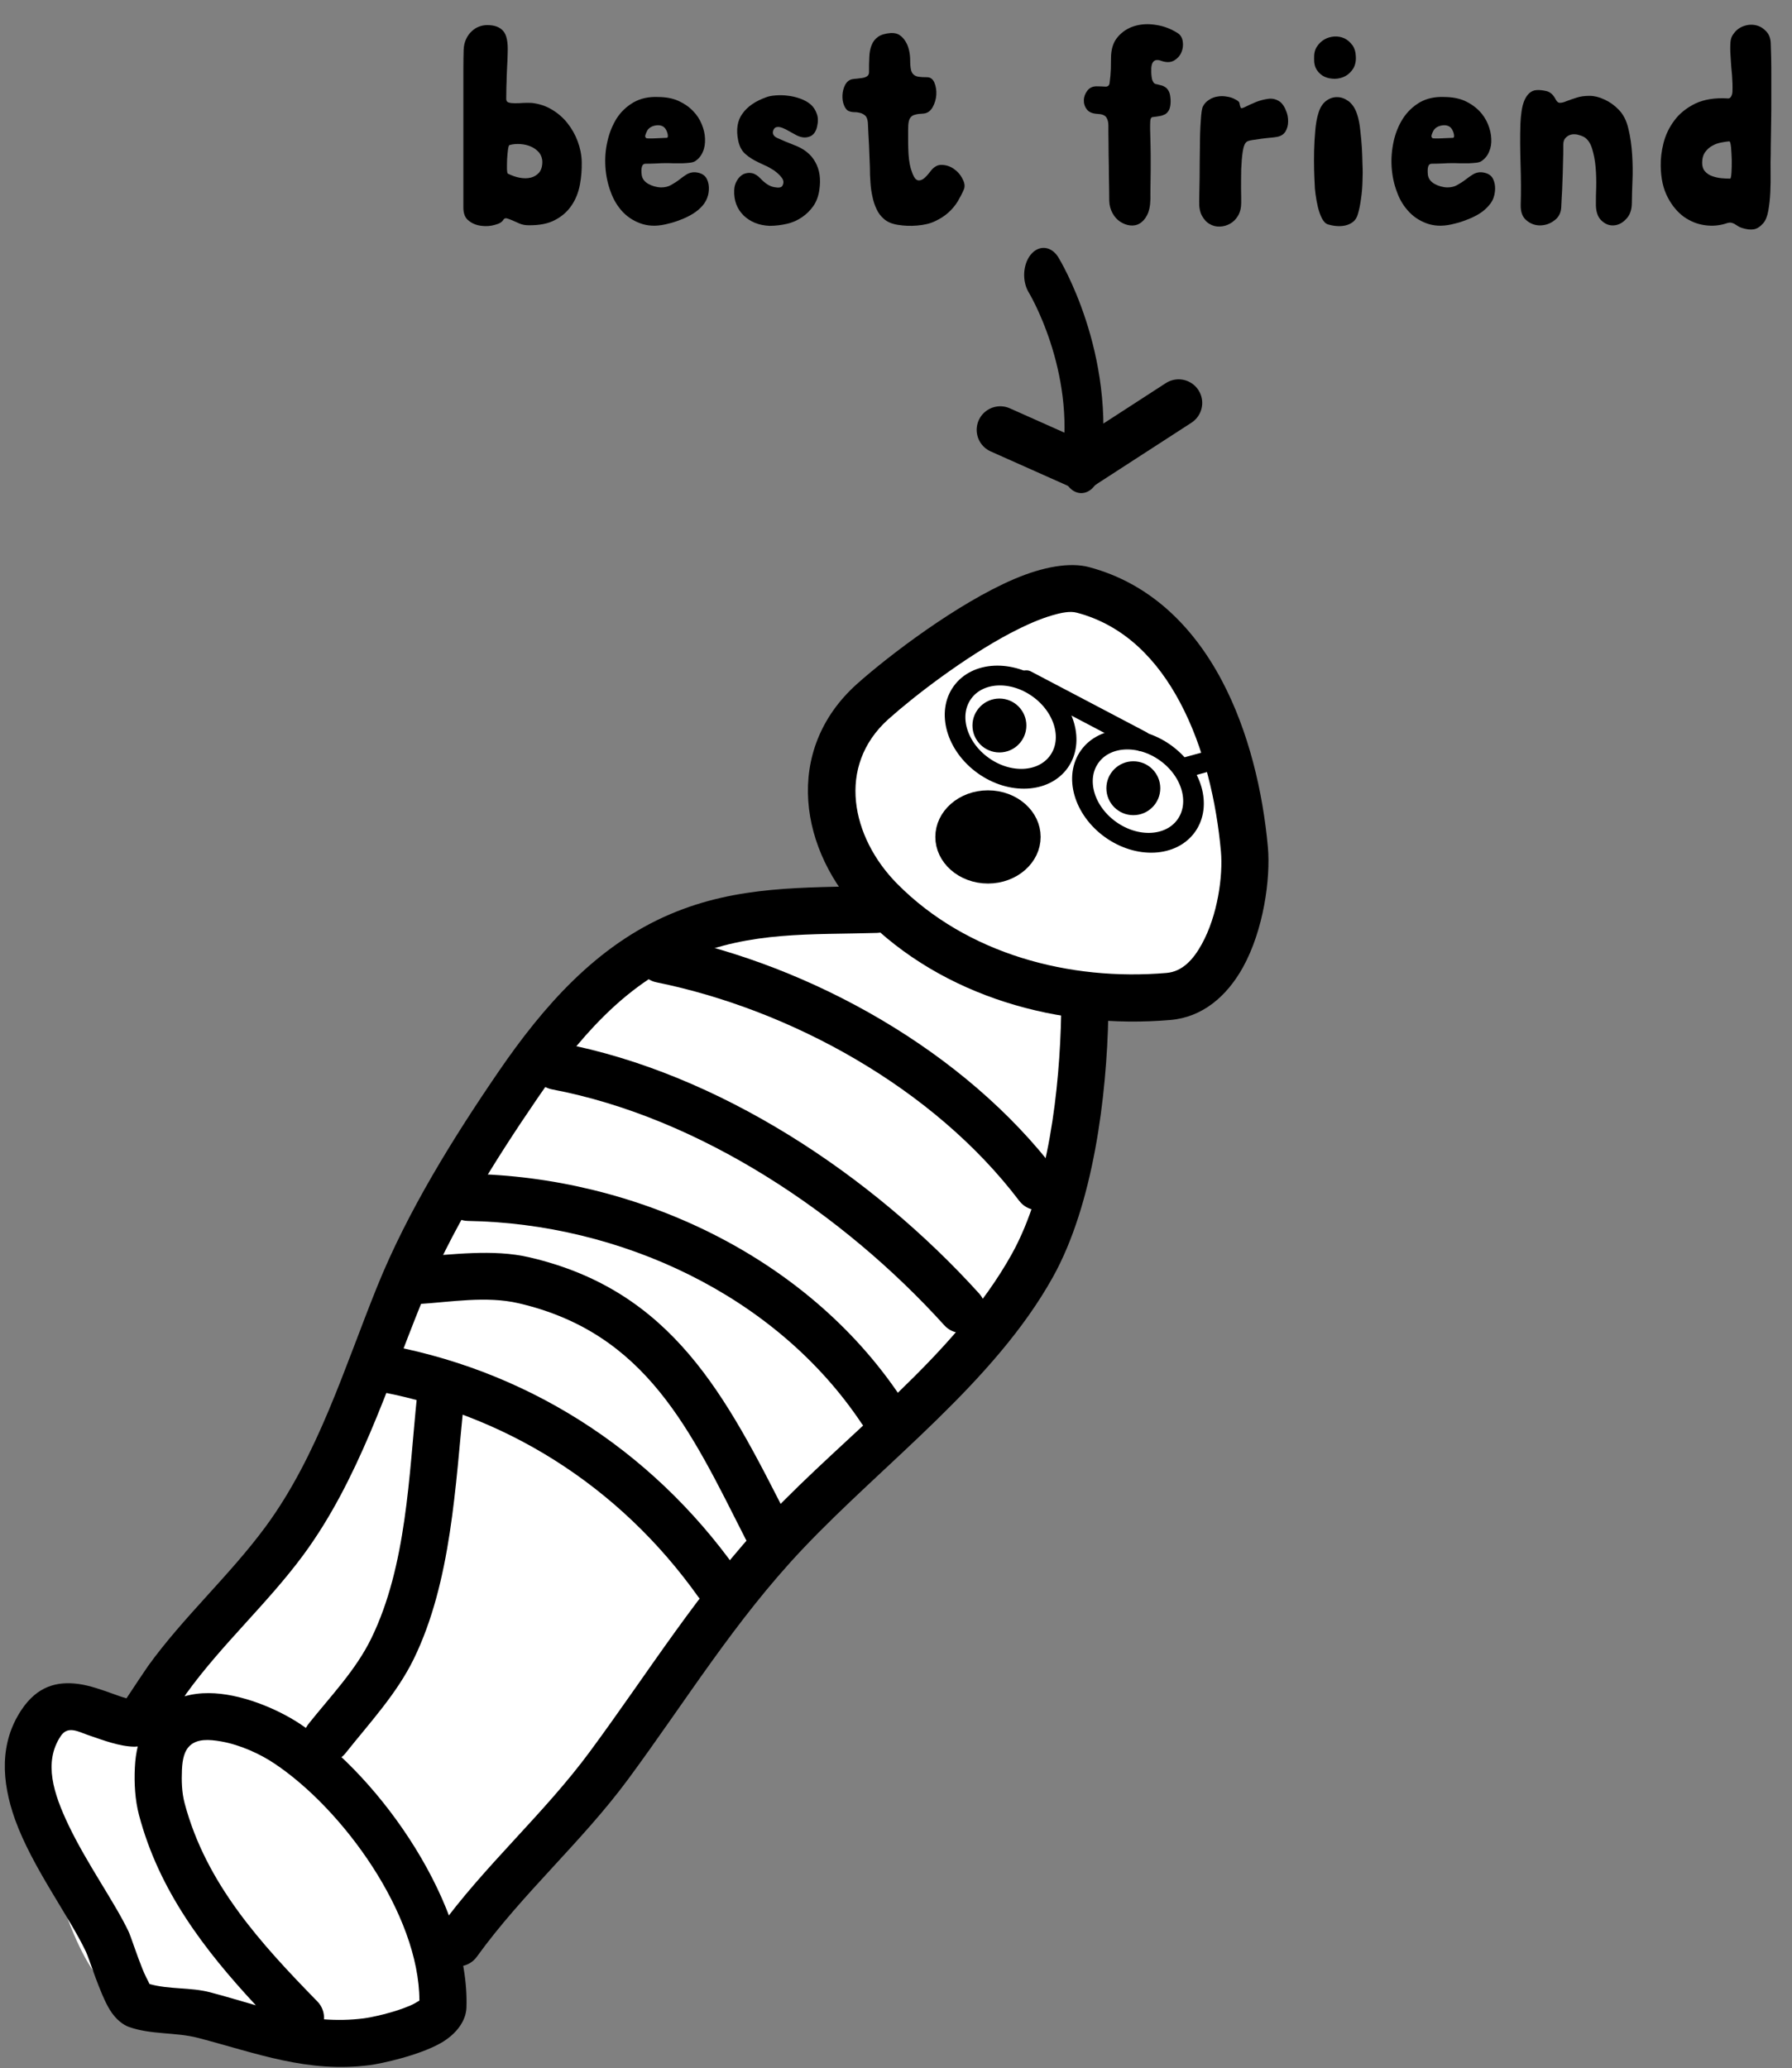 <svg id="ePZuMdiyLYV1" xmlns="http://www.w3.org/2000/svg" xmlns:xlink="http://www.w3.org/1999/xlink" viewBox="0 0 266 307" shape-rendering="geometricPrecision" text-rendering="geometricPrecision"><rect x="0" y="0" width="266" height="307" fill="#808080" stroke="none"/><style><![CDATA[#ePZuMdiyLYV15_ts {animation: ePZuMdiyLYV15_ts__ts 500ms linear infinite alternate-reverse forwards}@keyframes ePZuMdiyLYV15_ts__ts { 0% {transform: translate(1779.23px,2083.23px) scale(0.57,0.601)} 100% {transform: translate(1779.23px,2083.23px) scale(1.011,0.895)}} #ePZuMdiyLYV37_to {animation: ePZuMdiyLYV37_to__to 500ms linear infinite alternate-reverse forwards}@keyframes ePZuMdiyLYV37_to__to { 0% {transform: translate(1567.786px,1939.06px);animation-timing-function: cubic-bezier(0.42,0,0.58,1)} 100% {transform: translate(1568.252px,1940.459px)}} #ePZuMdiyLYV46_to {animation: ePZuMdiyLYV46_to__to 500ms linear infinite alternate-reverse forwards}@keyframes ePZuMdiyLYV46_to__to { 0% {transform: translate(1618.616px,1939.148px);animation-timing-function: cubic-bezier(0.42,0,0.58,1)} 100% {transform: translate(1617.683px,1940.547px)}} #ePZuMdiyLYV59_to {animation: ePZuMdiyLYV59_to__to 500ms linear infinite alternate-reverse forwards}@keyframes ePZuMdiyLYV59_to__to { 0% {transform: translate(1208.758px,2016.995px)} 100% {transform: translate(1208.758px,2013.995px)}}]]></style><g transform="translate(-1443-1913)" clip-rule="evenodd"><g transform="matrix(1.484 0 0 1-.005 0)" clip-rule="evenodd"><g transform="translate(-128.006-46)" clip-rule="evenodd"><g transform="matrix(.674 0 0 1 0.004 0)" clip-rule="evenodd"><path d="M1681.13,2262.32c0,0-20.73-2.78-31.13-7.32s-20.9-60.72,2-37.93c9.93-14.47,35.59-39.8,42.49-68.63c6.89-28.82,30.61-60.37,68.9-54.44-5.99-13.8-16.59-47.61,39.61-34c14.69,18.38,19.35,29.35,10,41-17.27,7.11-6.6.86-18,7-2.66,17.27-1.69,42.69-37,69.93-38.86,47.51-55.89,68.07-55.89,68.07s-3.35,18.25-20.98,16.32Z" clip-rule="evenodd" fill="#fff" fill-rule="evenodd" stroke-linecap="round" stroke-linejoin="round" stroke-miterlimit="1.5"/></g><g transform="matrix(.674 0 0 1 0.004 0)" clip-rule="evenodd"><path d="M1793.33,2046.56c-7.51-1.99-24.75,10.79-31.21,16.58-9.4,8.42-7.03,21.21,1.11,29.47c11.08,11.22,27.4,15.61,42.78,14.3c8.91-.76,11.89-14.94,11.27-21.84-1.39-15.49-7.85-34.23-23.95-38.51Z" clip-rule="evenodd" fill="#fff" fill-rule="evenodd" stroke-linecap="round" stroke-linejoin="round" stroke-miterlimit="1.5"/><path d="M1794.23,2043.18c-2.82-.75-6.78-.08-11.11,1.77-8.39,3.58-18.62,11.36-23.34,15.58-11,9.87-8.58,24.87.96,34.53c11.8,11.97,29.17,16.74,45.57,15.34c4.73-.41,8.34-3.47,10.76-7.82c3.06-5.53,4.11-13.15,3.7-17.82-.74-8.19-2.84-17.22-6.86-24.79-4.26-8.02-10.66-14.39-19.68-16.79v0Zm-1.8,6.77c7.07,1.87,11.96,7.02,15.3,13.31c3.59,6.74,5.41,14.82,6.07,22.13.32,3.61-.48,9.51-2.86,13.79-1.22,2.21-2.83,4.04-5.22,4.24-14.38,1.23-29.65-2.79-40-13.27-6.74-6.84-9.05-17.42-1.26-24.41c3.73-3.34,11.19-9.11,18.13-12.78c2.18-1.14,4.29-2.08,6.2-2.63c1.4-.41,2.64-.65,3.64-.38Z" clip-rule="evenodd" fill-rule="evenodd" stroke-linecap="round" stroke-linejoin="round" stroke-miterlimit="1.5"/></g><g transform="matrix(.674 0 0 1 0.004 0)" clip-rule="evenodd"><circle r="4" transform="translate(1800.8 2076)" clip-rule="evenodd" fill-rule="evenodd" stroke-linecap="round" stroke-linejoin="round" stroke-miterlimit="1.5"/></g><g transform="matrix(.674 0 0 1-13.391-9.311)" clip-rule="evenodd"><circle r="4" transform="translate(1800.8 2076)" clip-rule="evenodd" fill-rule="evenodd" stroke-linecap="round" stroke-linejoin="round" stroke-miterlimit="1.5"/></g><g transform="matrix(.674 0 0 1 0.004 0)" clip-rule="evenodd"><g id="ePZuMdiyLYV15_ts" transform="translate(1779.23,2083.23) scale(1.011,0.895)"><circle r="4.229" transform="translate(0,0)" clip-rule="evenodd" fill-rule="evenodd" stroke="#000" stroke-width="7" stroke-linecap="round" stroke-linejoin="round" stroke-miterlimit="1.5"/></g></g><g transform="matrix(.674 0 0 1 0.004 0)" clip-rule="evenodd"><path d="M1651.38,2211.09c-.65-.17-1.31-.42-1.98-.66-1.74-.62-3.49-1.25-5.15-1.47-3.16-.42-6.1.29-8.48,3.88-3.22,4.86-2.98,10.52-.92,16.27c2.55,7.06,7.99,14.28,10.51,19.59.49,1.02,2.08,6.25,3.54,8.62.89,1.45,1.99,2.24,2.81,2.54c3.32,1.19,6.94.76,10.31,1.64c8.72,2.28,16.19,5.23,25.46,4.04c1.75-.23,7.3-1.44,10.51-3.26c2.52-1.43,3.78-3.46,3.84-5.27.53-15.08-12.56-34.06-24.66-42.1-3.54-2.35-8.97-4.57-13.57-4.59-1.27-.01-2.48.15-3.6.47.11-.17.2-.31.26-.4c5.25-7.29,12.02-13.34,17.36-20.57c8.16-11.07,12.37-24.67,17.47-37.27c4.33-10.69,10.8-21.06,17.31-30.57c5.85-8.54,12.72-16.74,22.44-20.86c9.21-3.9,18.11-3.35,27.91-3.64c1.93-.06,3.45-1.67,3.39-3.6s-1.67-3.45-3.6-3.4c-10.69.32-20.38-.07-30.43,4.2-10.97,4.65-18.88,13.71-25.48,23.34-6.79,9.92-13.51,20.75-18.03,31.91-4.88,12.06-8.8,25.14-16.61,35.73-5.36,7.26-12.14,13.33-17.41,20.64-.37.52-2.3,3.42-3.2,4.79Zm43.47,44.87c-.04-12.83-11.36-28.44-21.56-35.22-2.08-1.39-5.03-2.75-7.87-3.25-1.79-.31-3.55-.42-4.68.67-.74.72-1.06,1.89-1.13,3.53-.07,1.63-.03,3.36.39,4.95c3.17,11.95,11.25,20.79,19.7,29.44.72.73,1.05,1.7.99,2.66c1.89.14,3.84.12,5.89-.14c1.16-.15,4.48-.84,6.97-1.93.42-.18.96-.5,1.3-.71Zm-41.8-37.72c-.17.02-.33.03-.47.03-2.21-.02-4.64-.95-7-1.76-1.45-.51-2.93-1.38-3.97.2-2.59,3.9-1.03,8.58,1.16,13.19c2.76,5.78,6.84,11.44,8.91,15.79.33.69,1.15,3.29,2.09,5.63.3.74.78,1.69,1.03,2.18c2.93.83,6.06.46,8.99,1.23c2.34.61,4.58,1.3,6.79,1.93-7.66-8.24-14.38-17.04-17.34-28.23-.6-2.26-.73-4.73-.62-7.05.05-1.16.2-2.2.43-3.14Z" clip-rule="evenodd" fill-rule="evenodd" stroke-linecap="round" stroke-linejoin="round" stroke-miterlimit="1.5"/></g><g transform="matrix(.674 0 0 1 0.004 0)" clip-rule="evenodd"><path d="M1703.38,2249.44c6.76-9.37,15.57-17.03,22.43-26.32c8.63-11.7,15.84-23.54,25.91-34.19c12.17-12.87,28.44-24.74,37.14-40.36c6-10.77,8-26.84,8.23-38.98.03-1.93-1.51-3.53-3.44-3.56-1.93-.04-3.53,1.5-3.56,3.43-.21,11.11-1.85,25.85-7.34,35.71-8.43,15.12-24.33,26.49-36.12,38.95-10.27,10.86-17.65,22.91-26.46,34.85-6.86,9.31-15.69,16.98-22.47,26.38-1.13,1.56-.77,3.75.79,4.88c1.57,1.13,3.76.78,4.89-.79Z" clip-rule="evenodd" fill-rule="evenodd" stroke-linecap="round" stroke-linejoin="round" stroke-miterlimit="1.5"/></g><g transform="matrix(.674 0 0 1 0.004 0)" clip-rule="evenodd"><path d="M1683.88,2219.24c3.58-4.51,7.61-8.81,10.15-14.03c5.57-11.46,6.15-25.66,7.43-38.22.19-1.92-1.21-3.64-3.13-3.83-1.92-.2-3.64,1.2-3.84,3.12-1.2,11.77-1.54,25.13-6.76,35.87-2.31,4.76-6.07,8.63-9.34,12.74-1.2,1.52-.95,3.72.57,4.92c1.51,1.2,3.71.95,4.92-.57Z" clip-rule="evenodd" fill-rule="evenodd" stroke-linecap="round" stroke-linejoin="round" stroke-miterlimit="1.5"/></g><g transform="matrix(.674 0 0 1 0.004 0)" clip-rule="evenodd"><path d="M1687.38,2165.29c20,3.34,37.17,14.31,48.86,30.75c1.12,1.57,3.31,1.94,4.88.82s1.94-3.3.82-4.88c-12.78-17.96-31.55-29.95-53.4-33.59-1.91-.32-3.71.97-4.03,2.87-.32,1.91.97,3.71,2.87,4.03Z" clip-rule="evenodd" fill-rule="evenodd" stroke-linecap="round" stroke-linejoin="round" stroke-miterlimit="1.5"/></g><g transform="matrix(.674 0 0 1 0.004 0)" clip-rule="evenodd"><path d="M1694.7,2152.57c4.81-.3,10.08-1.24,14.88-.12c18.99,4.42,25.53,18.93,33.68,35c.87,1.72,2.98,2.41,4.7,1.54c1.72-.88,2.41-2.99,1.54-4.71-9.13-18.01-17.05-33.7-38.33-38.65-5.46-1.27-11.44-.38-16.9-.05-1.93.12-3.4,1.78-3.28,3.71s1.78,3.39,3.71,3.28Z" clip-rule="evenodd" fill-rule="evenodd" stroke-linecap="round" stroke-linejoin="round" stroke-miterlimit="1.5"/></g><g transform="matrix(.674 0 0 1 0.004 0)" clip-rule="evenodd"><path d="M1702.05,2140.23c22.43.37,45.65,10.9,58.43,30.07c1.07,1.6,3.25,2.04,4.86.97c1.6-1.07,2.04-3.25.97-4.86-14.05-21.06-39.5-32.77-64.15-33.17-1.93-.04-3.52,1.51-3.55,3.44s1.51,3.52,3.44,3.55Z" clip-rule="evenodd" fill-rule="evenodd" stroke-linecap="round" stroke-linejoin="round" stroke-miterlimit="1.5"/></g><g transform="matrix(.674 0 0 1 0.004 0)" clip-rule="evenodd"><path d="M1714.53,2120.7c21.96,4.17,43.27,18.5,58.21,35.01c1.29,1.44,3.51,1.55,4.94.25c1.43-1.29,1.54-3.51.25-4.94-15.92-17.6-38.69-32.76-62.09-37.2-1.9-.36-3.73.89-4.09,2.78-.37,1.9.88,3.74,2.78,4.1Z" clip-rule="evenodd" fill-rule="evenodd" stroke-linecap="round" stroke-linejoin="round" stroke-miterlimit="1.5"/></g><g transform="matrix(.674 0 0 1 0.004 0)" clip-rule="evenodd"><path d="M1730.03,2104.81c19.98,4.06,41.17,15.73,53.84,32.44c1.17,1.54,3.37,1.84,4.91.67c1.54-1.16,1.84-3.36.67-4.9-13.67-18.03-36.48-30.69-58.02-35.07-1.89-.38-3.74.84-4.13,2.73-.38,1.9.84,3.75,2.73,4.13Z" clip-rule="evenodd" fill-rule="evenodd" stroke-linecap="round" stroke-linejoin="round" stroke-miterlimit="1.5"/></g><g transform="matrix(.674 0 0 1 128.009 46)" clip-rule="evenodd"><path d="M1618.35,2027l7.26-2" clip-rule="evenodd" fill="none" fill-rule="evenodd" stroke="#000" stroke-width="3" stroke-linecap="round" stroke-linejoin="round" stroke-miterlimit="1.5"/></g><g transform="matrix(.674 0 0 1 128.009 46)" clip-rule="evenodd"><path d="M1595,2014l17.11,9" clip-rule="evenodd" fill="none" fill-rule="evenodd" stroke="#000" stroke-width="3" stroke-linecap="round" stroke-linejoin="round" stroke-miterlimit="1.5"/></g><g transform="matrix(1.444 0 0 2.144-1092.76-2182.7)" clip-rule="evenodd"><g id="ePZuMdiyLYV37_to" transform="translate(1568.252,1940.459)"><g transform="translate(-1567.786,-1939.06)"><g transform="translate(-22.833 0)" clip-rule="evenodd"><path d="M1573.28,1933.82c.01-.29.07-.54.17-.75s.22-.39.38-.53c.15-.15.32-.26.51-.33.18-.07.38-.11.57-.11.51,0,.88.14,1.11.41.24.27.34.77.31,1.51-.01.4-.02.73-.04.98-.01.26-.02.5-.03.72c0,.22-.01.44-.02.66c0,.23-.01.5-.01.84c0,.13.06.21.17.24.11.04.26.05.43.05s.36,0,.57-.02c.21-.01.41-.01.61,0c.5.06.97.21,1.38.46.42.25.78.56,1.08.94s.54.8.71,1.26.27.94.28,1.43c.01.53-.03,1.06-.13,1.58-.1.53-.29,1.01-.57,1.42-.28.42-.66.76-1.14,1.01-.48.26-1.09.38-1.85.37-.23,0-.43-.04-.62-.12s-.35-.15-.5-.22c-.15-.06-.27-.11-.38-.14-.11-.02-.18.01-.24.1-.08.15-.27.27-.58.35-.3.09-.62.11-.94.07-.33-.04-.62-.15-.87-.35-.26-.19-.38-.5-.38-.92v-9.5c0-.62.01-1.09.02-1.41Zm3.17,6.59c-.04.01-.07.12-.1.32-.03.19-.04.41-.06.66-.01.24-.01.47-.01.67.01.21.03.32.07.33.27.13.54.23.82.28s.53.05.77-.01c.23-.06.42-.18.57-.35.14-.17.22-.42.22-.73c0-.25-.08-.47-.22-.65-.15-.17-.33-.31-.55-.41s-.47-.16-.74-.18-.53,0-.77.07Z" clip-rule="evenodd" stroke-linecap="round" stroke-linejoin="round" stroke-miterlimit="1.5"/></g><g transform="translate(-22.833 0)" clip-rule="evenodd"><path d="M1586.75,1937.08c.53,0,1,.09,1.39.26.4.18.74.41,1.01.69.28.28.48.59.62.93s.22.68.23,1.01-.03.63-.15.9c-.11.27-.29.49-.53.65-.08.05-.2.09-.36.11s-.33.03-.53.04c-.19,0-.39,0-.59,0-.21-.01-.4-.01-.57-.01-.16,0-.36,0-.6.02-.24.01-.51.02-.8.02-.12,0-.2.07-.24.2-.04.14-.05.33-.02.55.03.27.18.48.45.64.27.15.57.24.89.25.26,0,.5-.05.7-.17.2-.11.39-.23.57-.37.17-.14.35-.26.52-.37.18-.1.37-.15.58-.14.43.04.7.21.83.52.13.3.15.64.07,1.03-.07.29-.2.54-.39.76s-.42.41-.68.57-.53.29-.82.4c-.3.12-.58.21-.84.27-.68.19-1.28.2-1.81.04s-.97-.43-1.35-.81c-.37-.39-.66-.85-.86-1.41-.21-.55-.33-1.13-.37-1.73-.04-.59,0-1.18.14-1.78.13-.59.35-1.12.64-1.59.3-.46.69-.83,1.17-1.11.48-.27,1.05-.4,1.7-.37Zm.58,2.83c.09,0,.12-.09.08-.27-.04-.17-.11-.32-.2-.42-.07-.08-.16-.13-.27-.16s-.24-.03-.36-.01c-.13.02-.25.06-.36.13s-.2.16-.25.28c-.04.08-.07.16-.1.25-.03.1-.01.16.04.2.01.03.09.04.23.04s.29,0,.45-.01.31-.01.46-.02c.14-.01.24-.01.28-.01Z" clip-rule="evenodd" stroke-linecap="round" stroke-linejoin="round" stroke-miterlimit="1.5"/></g><g transform="translate(-22.833 0)" clip-rule="evenodd"><path d="M1597.76,1939.14c-.09.38-.28.62-.58.7-.29.09-.61.03-.95-.17-.12-.06-.25-.14-.4-.22-.15-.09-.29-.16-.44-.22s-.28-.09-.4-.07c-.12.01-.21.09-.26.22-.09.24.01.42.3.55s.66.29,1.1.46c.72.26,1.22.66,1.51,1.2.3.53.39,1.17.28,1.91-.06.44-.2.81-.41,1.12-.22.31-.48.57-.79.78-.32.22-.66.37-1.05.46s-.79.14-1.2.14c-.73-.03-1.33-.27-1.8-.72-.46-.46-.68-1.04-.65-1.76.01-.25.08-.47.2-.67s.27-.34.44-.43c.19-.08.38-.11.58-.07.21.04.41.17.61.38.32.34.64.54.94.59.31.06.49.03.56-.08.12-.19.11-.39-.04-.58s-.33-.36-.55-.51c-.22-.14-.44-.27-.67-.36-.22-.1-.36-.17-.4-.19-.34-.16-.64-.35-.88-.56-.25-.21-.42-.52-.51-.93-.16-.78-.06-1.41.3-1.89.35-.49.9-.86,1.63-1.12.17-.07.39-.11.66-.13s.55-.02.84.02c.29.03.58.1.86.2s.52.23.72.4.34.39.43.65c.1.25.1.56.02.9Z" clip-rule="evenodd" stroke-linecap="round" stroke-linejoin="round" stroke-miterlimit="1.5"/></g><g transform="translate(-22.833 0)" clip-rule="evenodd"><path d="M1604.69,1945.98c-.47.04-.91.02-1.34-.05-.42-.07-.75-.21-.98-.43-.21-.18-.37-.4-.49-.66s-.22-.54-.28-.85c-.07-.31-.12-.64-.14-.98-.03-.35-.04-.7-.04-1.06-.02-.48-.04-1-.06-1.53-.03-.54-.06-1.06-.08-1.56-.02-.21-.07-.37-.16-.47-.1-.09-.21-.16-.34-.2-.14-.04-.27-.06-.41-.06s-.26-.02-.37-.06c-.16-.05-.28-.19-.37-.41s-.12-.45-.11-.7.07-.49.18-.71c.11-.21.27-.35.48-.4.09-.02.2-.03.34-.04.13-.02.26-.03.39-.05.12-.02.23-.06.32-.12.08-.06.13-.15.13-.27c0-.37,0-.72.02-1.04.01-.32.06-.6.16-.84.09-.24.24-.43.45-.58.2-.14.5-.23.88-.26.26-.01.47.04.63.16.17.12.3.27.41.46.11.18.18.39.23.61.05.23.07.45.07.66c0,.26.02.47.05.63s.1.28.19.36.21.13.36.15c.14.02.33.03.56.03.24,0,.41.12.52.38.1.25.15.53.13.84s-.11.6-.26.87c-.16.27-.37.41-.65.43-.23.01-.41.03-.54.07-.13.03-.24.08-.31.17-.07.07-.12.18-.15.32s-.04.33-.04.57v.64c0,.23,0,.47.01.7.01.24.02.48.05.71s.07.44.12.62c.07.23.14.41.22.56s.17.23.28.26c.11.02.23-.01.37-.1.14-.1.3-.27.49-.52.24-.32.51-.47.8-.45.3.01.58.1.83.28.26.18.46.41.6.7.15.28.18.53.08.74-.1.24-.24.5-.4.78-.16.27-.37.53-.63.77s-.56.44-.92.61c-.36.18-.79.28-1.28.32Z" clip-rule="evenodd" stroke-linecap="round" stroke-linejoin="round" stroke-miterlimit="1.5"/></g></g></g><g id="ePZuMdiyLYV46_to" transform="translate(1617.683,1940.547)"><g transform="translate(-1618.616,-1939.148)"><g transform="translate(-22.833 0)" clip-rule="evenodd"><path d="M1619.4,1944.28c0-.2-.01-.53-.01-.98-.01-.45-.02-.93-.02-1.45-.01-.53-.02-1.04-.02-1.55-.01-.51-.01-.92-.01-1.24c0-.24-.05-.43-.15-.58-.1-.14-.31-.22-.61-.23-.35-.02-.59-.12-.74-.32s-.21-.42-.2-.65c.01-.24.1-.46.25-.65s.36-.29.63-.29c.2,0,.39.01.58.02.18.02.29-.06.32-.22.05-.37.08-.7.09-1c0-.29.01-.54.01-.74c0-.62.15-1.11.47-1.48.31-.36.69-.61,1.15-.75s.96-.17,1.5-.08c.54.08,1.03.27,1.49.56.2.12.32.32.36.58s.01.52-.09.75c-.1.24-.27.43-.5.57-.24.14-.53.15-.89.03-.49-.19-.73.06-.7.73c0,.07,0,.15.01.24s.02.19.04.28.06.17.11.25c.05.07.13.11.24.12.12.03.24.06.35.09.11.04.22.1.31.18.09.09.16.2.21.35.04.14.07.34.07.57c0,.24-.04.43-.1.57-.07.14-.16.24-.27.31-.12.06-.24.11-.39.13-.15.03-.31.05-.48.07-.11.01-.16.11-.17.29-.01.19-.01.35-.01.48.01.42.02.83.03,1.23.01.39.01.79.01,1.18s0,.79-.01,1.2-.01.84-.01,1.31c-.01.46-.09.83-.23,1.1s-.31.46-.52.58c-.2.12-.43.16-.67.13s-.46-.12-.68-.26c-.21-.14-.38-.33-.52-.58s-.22-.54-.23-.85Z" clip-rule="evenodd" stroke-linecap="round" stroke-linejoin="round" stroke-miterlimit="1.5"/></g><g transform="translate(-22.833 0)" clip-rule="evenodd"><path d="M1631.28,1937.45c.14.14.27.32.36.57.11.24.15.49.15.75s-.06.49-.19.71c-.14.21-.35.33-.64.37-.08.02-.22.03-.41.05-.2.02-.4.04-.62.07s-.43.06-.62.09-.32.07-.37.11c-.13.07-.23.29-.29.66-.06.38-.09.8-.11,1.26-.01.47-.01.92-.01,1.36.01.44.01.76.01.94c0,.36-.07.66-.22.91-.14.24-.33.43-.55.55-.22.13-.46.19-.71.2-.26.01-.5-.05-.71-.18-.22-.12-.39-.32-.53-.57-.14-.26-.2-.59-.19-.99.01-.44.02-1.01.03-1.7c0-.69.01-1.37.02-2.05c0-.68.02-1.29.06-1.83.03-.53.08-.87.15-1c.1-.2.25-.35.43-.46.18-.12.37-.19.57-.22.21-.04.42-.04.64,0c.22.03.42.09.59.19.19.09.29.18.3.27.01.1.04.19.08.3.03.07.14.05.35-.06s.45-.21.73-.33c.28-.11.57-.18.88-.22.3-.03.58.06.82.25Z" clip-rule="evenodd" stroke-linecap="round" stroke-linejoin="round" stroke-miterlimit="1.5"/></g><g transform="translate(-22.833 0)" clip-rule="evenodd"><path d="M1636.9,1940.63c.02.34.03.71.04,1.11.02.39.02.79,0,1.19-.01.39-.04.79-.1,1.18-.05.39-.12.75-.22,1.08-.06.23-.18.42-.34.54-.17.13-.36.21-.55.25-.2.04-.41.05-.62.03-.22-.02-.4-.06-.56-.11s-.3-.19-.42-.42c-.12-.24-.21-.5-.28-.79s-.12-.58-.16-.87-.06-.53-.06-.71c-.01-.24-.03-.57-.04-.99-.01-.41-.01-.86,0-1.32.01-.47.04-.94.08-1.4.04-.47.11-.87.22-1.21.11-.37.28-.65.53-.84.24-.18.5-.27.78-.26.27,0,.53.1.79.29.25.2.44.48.57.87.11.33.19.71.23,1.16.05.44.09.85.11,1.22Zm-.42-6.35c.02.33-.05.61-.18.83-.15.23-.32.4-.54.52s-.46.18-.72.19c-.26,0-.5-.04-.72-.14s-.4-.26-.54-.47-.2-.48-.19-.81c-.01-.32.05-.59.19-.8.14-.22.32-.39.53-.51s.44-.18.69-.2c.24-.01.47.03.69.13.21.1.39.26.55.47.15.21.23.47.24.79Z" clip-rule="evenodd" stroke-linecap="round" stroke-linejoin="round" stroke-miterlimit="1.5"/></g><g transform="translate(-22.833 0)" clip-rule="evenodd"><path d="M1642.61,1937.08c.53,0,1,.09,1.4.26.4.18.73.41,1.01.69.27.28.47.59.61.93s.22.68.23,1.01c.02.33-.03.63-.15.9-.11.27-.29.49-.53.65-.07.05-.19.09-.35.11s-.34.03-.53.04c-.2,0-.4,0-.6,0-.21-.01-.4-.01-.57-.01-.16,0-.36,0-.6.02-.24.01-.5.02-.8.02-.12,0-.2.07-.24.2-.04.14-.04.33-.02.55.03.27.18.48.45.64.27.15.57.24.89.25.27,0,.5-.05.7-.17.2-.11.39-.23.57-.37s.35-.26.53-.37c.17-.1.36-.15.57-.14.43.04.71.21.83.52.13.3.15.64.07,1.03-.06.29-.19.54-.39.76-.19.22-.41.41-.67.57s-.54.29-.83.4c-.3.12-.57.21-.84.27-.68.19-1.28.2-1.81.04-.52-.16-.97-.43-1.34-.81-.38-.39-.67-.85-.87-1.41-.21-.55-.33-1.13-.37-1.73-.04-.59.01-1.18.14-1.78.13-.59.35-1.12.65-1.59.3-.46.69-.83,1.16-1.11.48-.27,1.05-.4,1.7-.37Zm.58,2.83c.09,0,.12-.09.08-.27-.04-.17-.11-.32-.2-.42-.07-.08-.16-.13-.27-.16s-.23-.03-.36-.01c-.12.02-.25.06-.36.13s-.19.16-.25.28c-.04.08-.07.16-.1.25-.02.1-.01.16.04.2.02.03.09.04.23.04s.29,0,.45-.01.31-.01.46-.02.24-.01.28-.01Z" clip-rule="evenodd" stroke-linecap="round" stroke-linejoin="round" stroke-miterlimit="1.5"/></g><g transform="translate(-22.833 0)" clip-rule="evenodd"><path d="M1654.68,1937.95c.32.32.55.76.68,1.33.14.57.22,1.16.26,1.79s.05,1.25.02,1.85c-.02.6-.04,1.09-.04,1.47c0,.49-.13.87-.4,1.14-.26.28-.55.42-.86.44-.32.02-.6-.1-.86-.35s-.39-.66-.37-1.23c0-.26,0-.62.02-1.07.01-.45,0-.9-.04-1.37-.04-.46-.12-.89-.24-1.28-.12-.4-.31-.67-.56-.82-.15-.08-.3-.13-.47-.17-.17-.03-.32-.03-.46.01s-.26.12-.36.23-.15.26-.15.45c0,.4,0,.82-.02,1.29-.01.46-.02.9-.04,1.31-.01.41-.03.77-.05,1.08s-.03.52-.03.62c-.01.41-.17.73-.47.95-.3.23-.62.34-.97.35-.36.01-.68-.11-.96-.34-.29-.23-.42-.59-.41-1.08.03-.9.02-1.84-.01-2.82-.03-.99-.04-1.92-.01-2.79.01-.3.04-.59.08-.87s.1-.52.19-.74c.09-.21.2-.38.34-.51s.31-.21.53-.22c.18-.01.41.01.66.07.26.06.48.25.65.59.08.15.18.23.3.22.12,0,.28-.04.46-.12.19-.07.41-.15.67-.23.26-.09.56-.13.91-.13.32,0,.66.08,1.02.25.36.16.69.39.99.7Z" clip-rule="evenodd" stroke-linecap="round" stroke-linejoin="round" stroke-miterlimit="1.5"/></g><g transform="translate(-22.833 0)" clip-rule="evenodd"><path d="M1662.55,1932.85c.18-.31.42-.53.72-.65.29-.12.58-.15.86-.1.29.05.54.19.75.41.22.21.33.5.34.86.01.25.02.58.03.99s.01.86.01,1.34v1.52c0,.52,0,1.03-.01,1.51-.01.49-.01.92-.02,1.32s-.01.72-.01.95c-.01.36-.02.78-.01,1.26.01.49,0,.96-.02,1.42s-.07.89-.14,1.28-.19.68-.35.86c-.21.24-.43.38-.65.42s-.5.01-.84-.1c-.12-.04-.22-.09-.29-.14-.08-.05-.15-.1-.22-.14-.08-.04-.15-.06-.23-.08-.08-.01-.18,0-.3.04-.47.16-.96.21-1.49.14-.52-.07-1.01-.26-1.47-.58-.45-.33-.83-.78-1.13-1.36-.31-.59-.47-1.31-.48-2.18-.01-.48.05-1,.19-1.56s.39-1.09.75-1.57c.35-.48.84-.87,1.44-1.17.61-.29,1.37-.42,2.29-.36.08.01.15-.04.21-.14.06-.11.09-.23.09-.38.01-.33,0-.69-.03-1.08-.04-.39-.07-.76-.09-1.12-.03-.36-.04-.68-.03-.97c0-.29.05-.5.13-.64Zm-.14,9.88c.04,0,.07-.14.09-.41s.02-.57.02-.89c-.01-.32-.03-.62-.05-.88-.03-.27-.07-.4-.12-.4-.16.01-.35.04-.56.08s-.42.11-.61.22c-.19.1-.36.25-.5.44-.14.2-.21.44-.21.75c0,.25.07.45.2.59.13.15.3.26.5.33s.41.12.63.14.42.03.61.03Z" clip-rule="evenodd" stroke-linecap="round" stroke-linejoin="round" stroke-miterlimit="1.5"/></g></g></g></g><g id="ePZuMdiyLYV59_to" transform="translate(1208.758,2013.995)"><g transform="translate(-1208.758,-2016.995)"><g transform="matrix(.674 0 0 1 126.751 59.807)" clip-rule="evenodd"><path d="M1605.02,1971.36l14.45-9.36" clip-rule="evenodd" fill="none" fill-rule="evenodd" stroke="#000" stroke-width="7" stroke-linecap="round" stroke-linejoin="round" stroke-miterlimit="1.5"/></g><g transform="matrix(.674 0 0 1 126.751 59.807)" clip-rule="evenodd"><path d="M1605.02,1971.36L1593,1966" clip-rule="evenodd" fill="none" fill-rule="evenodd" stroke="#000" stroke-width="7" stroke-linecap="round" stroke-linejoin="round" stroke-miterlimit="1.5"/></g><g transform="matrix(.674 0 0 1.393 126.751-714.929)" clip-rule="evenodd"><path d="M1599.43,1951c0,0,7.84,9.19,5.59,20.36" clip-rule="evenodd" fill="none" fill-rule="evenodd" stroke="#000" stroke-width="5.77" stroke-linecap="round" stroke-linejoin="round" stroke-miterlimit="1.5"/></g></g></g><g transform="matrix(.35 0.371-.219 0.456 1088.44 556.741)" clip-rule="evenodd"><ellipse rx="13.807" ry="12.5" transform="translate(1587.19 2020.5)" clip-rule="evenodd" fill="none" fill-rule="evenodd" stroke="#000" stroke-width="5" stroke-linecap="round" stroke-linejoin="round" stroke-miterlimit="1.5"/></g><g transform="matrix(.35 0.371-.219 0.456 1101.18 566.241)" clip-rule="evenodd"><ellipse rx="13.807" ry="12.5" transform="translate(1587.19 2020.5)" clip-rule="evenodd" fill="none" fill-rule="evenodd" stroke="#000" stroke-width="5" stroke-linecap="round" stroke-linejoin="round" stroke-miterlimit="1.5"/></g></g></g></g></svg>